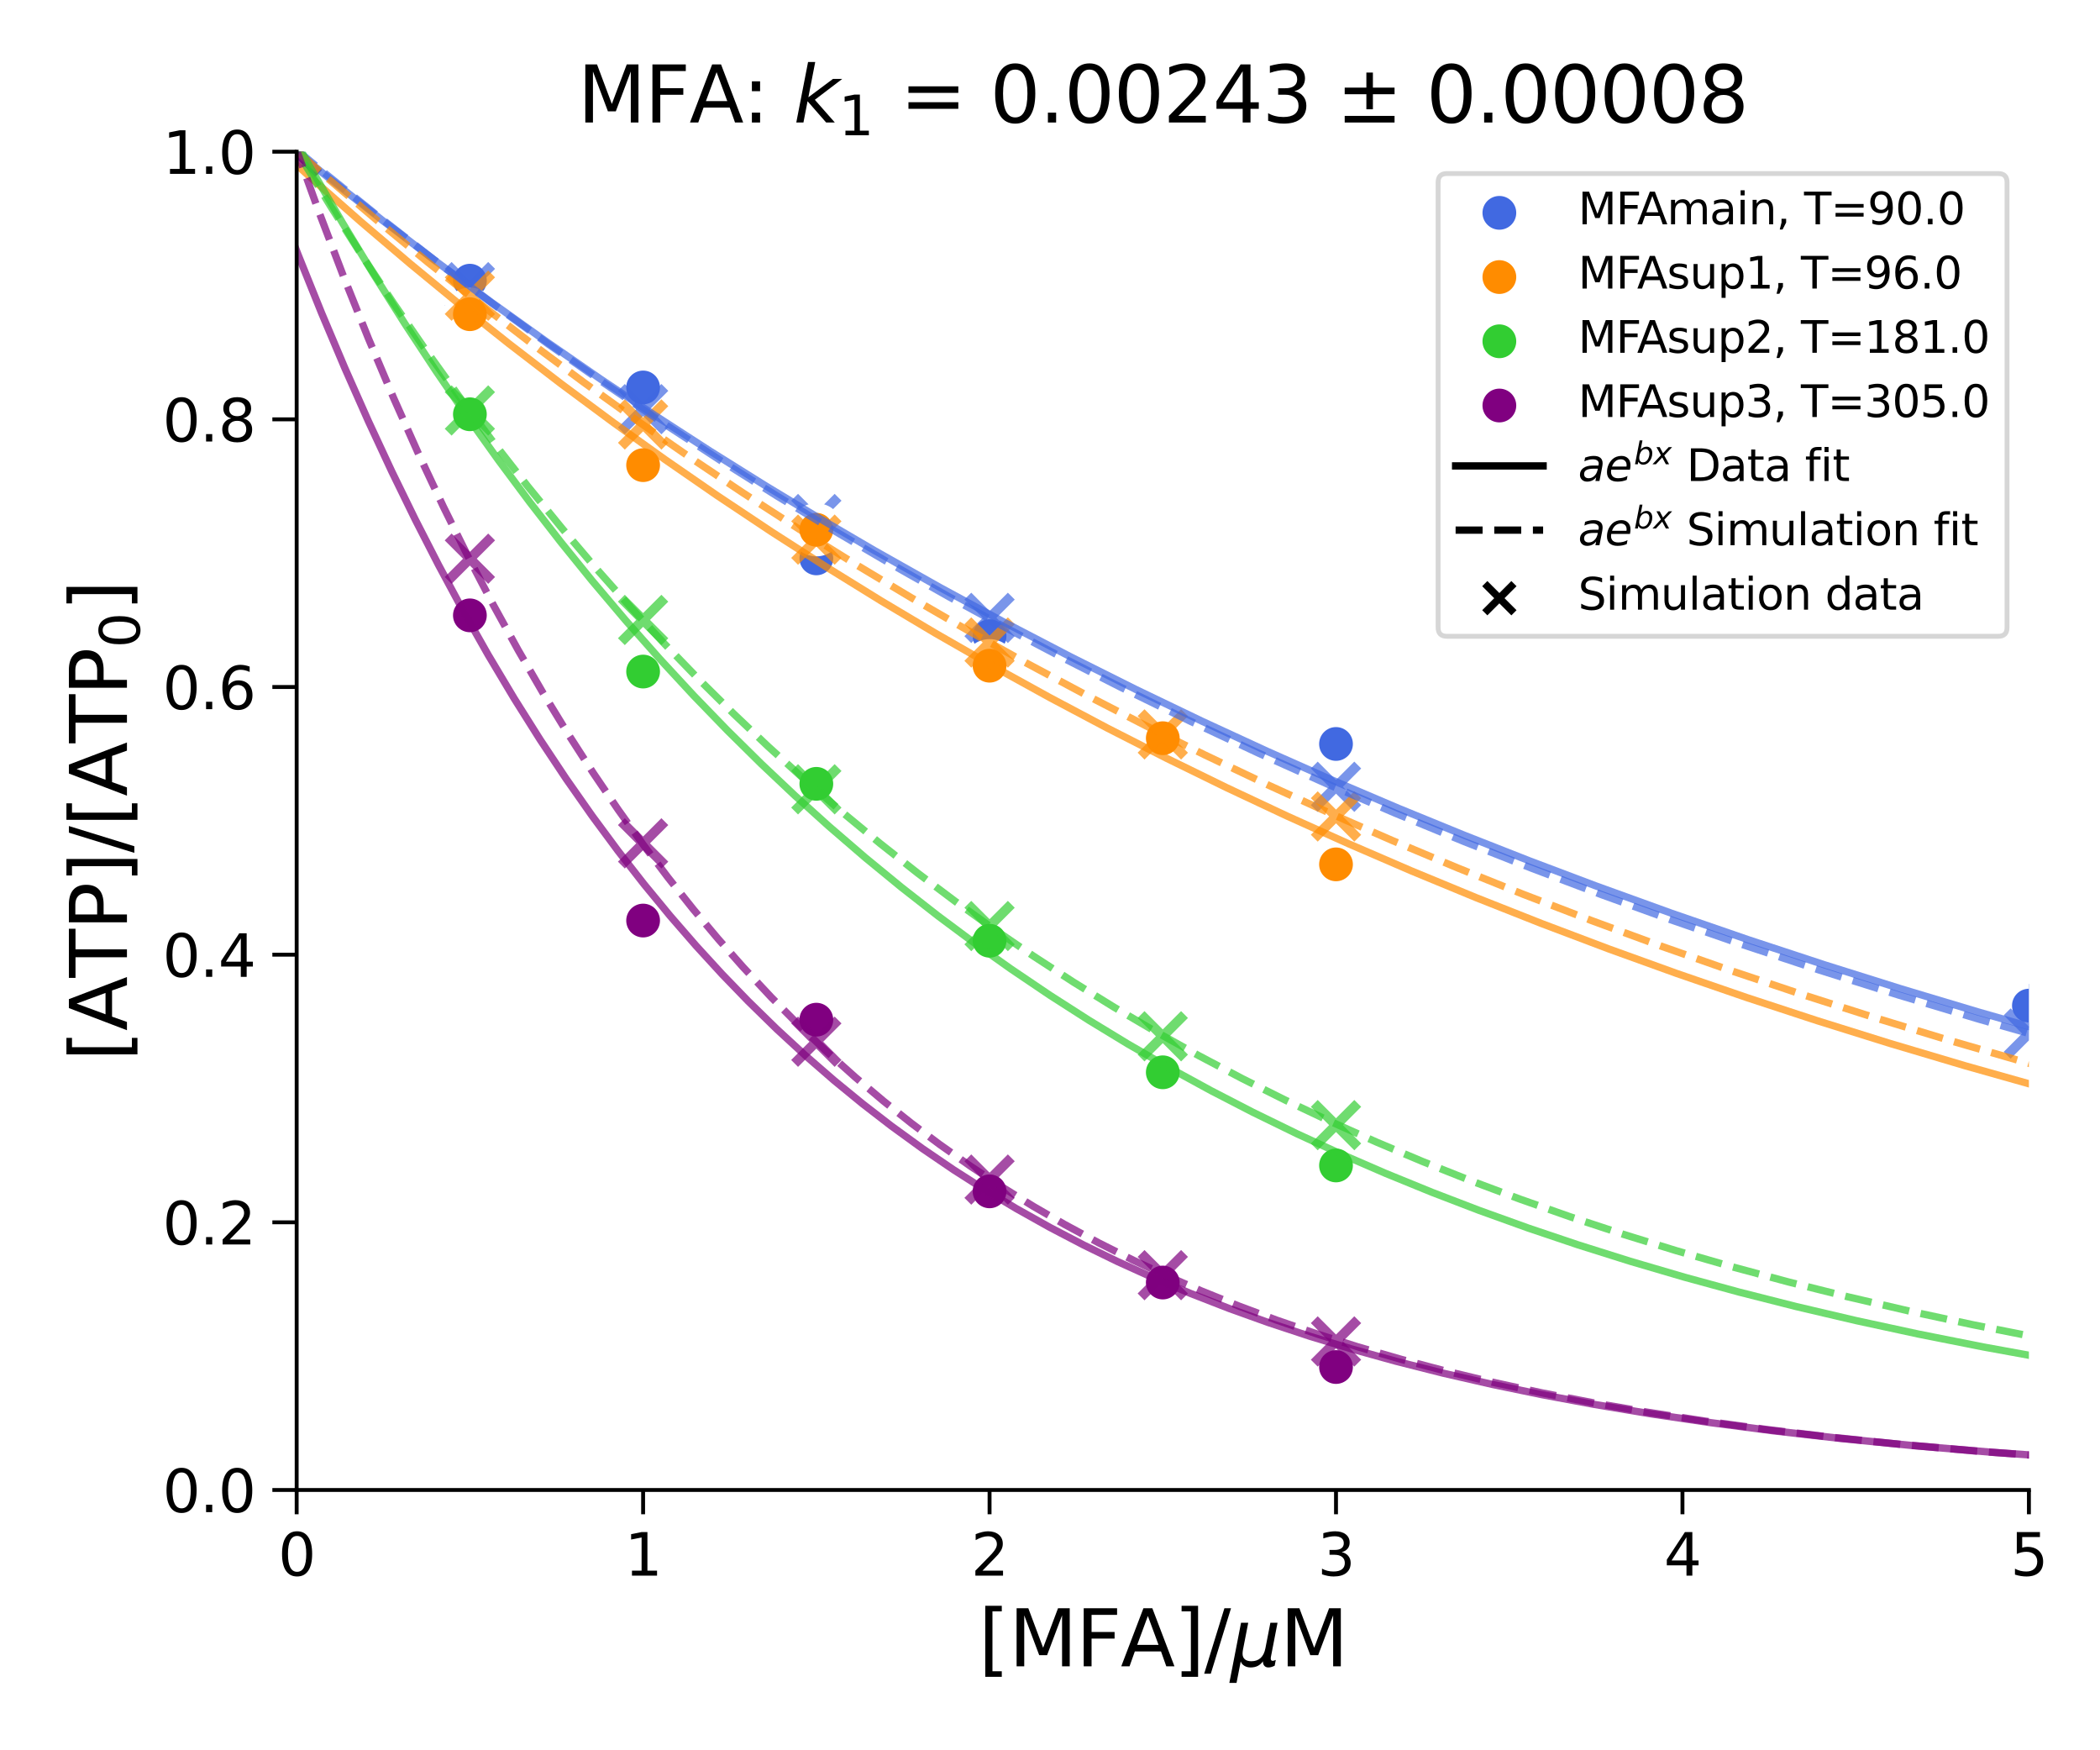 <?xml version="1.0" encoding="utf-8" standalone="no"?>
<!DOCTYPE svg PUBLIC "-//W3C//DTD SVG 1.1//EN"
  "http://www.w3.org/Graphics/SVG/1.1/DTD/svg11.dtd">
<svg xmlns:xlink="http://www.w3.org/1999/xlink" width="432pt" height="360pt" viewBox="0 0 432 360" xmlns="http://www.w3.org/2000/svg" version="1.1">
 <defs>
  <style type="text/css">*{stroke-linejoin: round; stroke-linecap: butt}</style>
 </defs>
 <g id="figure_1">
  <g id="patch_1">
   <path d="M 0 360 
L 432 360 
L 432 0 
L 0 0 
z
" style="fill: #ffffff"/>
  </g>
  <g id="axes_1">
   <g id="patch_2">
    <path d="M 61.028 306.46 
L 417.375 306.46 
L 417.375 31.2 
L 61.028 31.2 
z
" style="fill: #ffffff"/>
   </g>
   <g id="PathCollection_1">
    <defs>
     <path id="m467dfac814" d="M 0 4.472 
C 1.186 4.472 2.324 4.001 3.162 3.162 
C 4.001 2.324 4.472 1.186 4.472 0 
C 4.472 -1.186 4.001 -2.324 3.162 -3.162 
C 2.324 -4.001 1.186 -4.472 0 -4.472 
C -1.186 -4.472 -2.324 -4.001 -3.162 -3.162 
C -4.001 -2.324 -4.472 -1.186 -4.472 0 
C -4.472 1.186 -4.001 2.324 -3.162 3.162 
C -2.324 4.001 -1.186 4.472 0 4.472 
z
" style="stroke: #ffffff; stroke-width: 2"/>
    </defs>
    <g clip-path="url(#p91136e6d3f)">
     <use xlink:href="#m467dfac814" x="844.991" y="284.132" style="fill: #4169e1; stroke: #ffffff; stroke-width: 2"/>
     <use xlink:href="#m467dfac814" x="702.453" y="267.973" style="fill: #4169e1; stroke: #ffffff; stroke-width: 2"/>
     <use xlink:href="#m467dfac814" x="559.914" y="244.534" style="fill: #4169e1; stroke: #ffffff; stroke-width: 2"/>
     <use xlink:href="#m467dfac814" x="417.375" y="206.838" style="fill: #4169e1; stroke: #ffffff; stroke-width: 2"/>
     <use xlink:href="#m467dfac814" x="274.836" y="153.019" style="fill: #4169e1; stroke: #ffffff; stroke-width: 2"/>
     <use xlink:href="#m467dfac814" x="203.567" y="130.839" style="fill: #4169e1; stroke: #ffffff; stroke-width: 2"/>
     <use xlink:href="#m467dfac814" x="167.932" y="114.849" style="fill: #4169e1; stroke: #ffffff; stroke-width: 2"/>
     <use xlink:href="#m467dfac814" x="132.297" y="79.694" style="fill: #4169e1; stroke: #ffffff; stroke-width: 2"/>
     <use xlink:href="#m467dfac814" x="96.663" y="57.732" style="fill: #4169e1; stroke: #ffffff; stroke-width: 2"/>
    </g>
   </g>
   <g id="PathCollection_2">
    <defs>
     <path id="md47ecabbc1" d="M -4.472 4.472 
L 4.472 -4.472 
M -4.472 -4.472 
L 4.472 4.472 
" style="stroke: #4169e1; stroke-opacity: 0.7; stroke-width: 2"/>
    </defs>
    <g clip-path="url(#p91136e6d3f)">
     <use xlink:href="#md47ecabbc1" x="844.991" y="280.977" style="fill: #4169e1; fill-opacity: 0.7; stroke: #4169e1; stroke-opacity: 0.7; stroke-width: 2"/>
     <use xlink:href="#md47ecabbc1" x="702.453" y="267.072" style="fill: #4169e1; fill-opacity: 0.7; stroke: #4169e1; stroke-opacity: 0.7; stroke-width: 2"/>
     <use xlink:href="#md47ecabbc1" x="559.914" y="245.62" style="fill: #4169e1; fill-opacity: 0.7; stroke: #4169e1; stroke-opacity: 0.7; stroke-width: 2"/>
     <use xlink:href="#md47ecabbc1" x="417.375" y="212.581" style="fill: #4169e1; fill-opacity: 0.7; stroke: #4169e1; stroke-opacity: 0.7; stroke-width: 2"/>
     <use xlink:href="#md47ecabbc1" x="274.836" y="161.826" style="fill: #4169e1; fill-opacity: 0.7; stroke: #4169e1; stroke-opacity: 0.7; stroke-width: 2"/>
     <use xlink:href="#md47ecabbc1" x="203.567" y="127.084" style="fill: #4169e1; fill-opacity: 0.7; stroke: #4169e1; stroke-opacity: 0.7; stroke-width: 2"/>
     <use xlink:href="#md47ecabbc1" x="167.932" y="106.75" style="fill: #4169e1; fill-opacity: 0.7; stroke: #4169e1; stroke-opacity: 0.7; stroke-width: 2"/>
     <use xlink:href="#md47ecabbc1" x="132.297" y="84.157" style="fill: #4169e1; fill-opacity: 0.7; stroke: #4169e1; stroke-opacity: 0.7; stroke-width: 2"/>
     <use xlink:href="#md47ecabbc1" x="96.663" y="59.061" style="fill: #4169e1; fill-opacity: 0.7; stroke: #4169e1; stroke-opacity: 0.7; stroke-width: 2"/>
     <use xlink:href="#md47ecabbc1" x="61.028" y="31.2" style="fill: #4169e1; fill-opacity: 0.7; stroke: #4169e1; stroke-opacity: 0.7; stroke-width: 2"/>
    </g>
   </g>
   <g id="PolyCollection_1"/>
   <g id="PolyCollection_2"/>
   <g id="PathCollection_3">
    <defs>
     <path id="mf7427951fb" d="M 0 4.472 
C 1.186 4.472 2.324 4.001 3.162 3.162 
C 4.001 2.324 4.472 1.186 4.472 0 
C 4.472 -1.186 4.001 -2.324 3.162 -3.162 
C 2.324 -4.001 1.186 -4.472 0 -4.472 
C -1.186 -4.472 -2.324 -4.001 -3.162 -3.162 
C -4.001 -2.324 -4.472 -1.186 -4.472 0 
C -4.472 1.186 -4.001 2.324 -3.162 3.162 
C -2.324 4.001 -1.186 4.472 0 4.472 
z
" style="stroke: #ffffff; stroke-width: 2"/>
    </defs>
    <g clip-path="url(#p91136e6d3f)">
     <use xlink:href="#mf7427951fb" x="274.836" y="177.783" style="fill: #ff8c00; stroke: #ffffff; stroke-width: 2"/>
     <use xlink:href="#mf7427951fb" x="239.202" y="151.835" style="fill: #ff8c00; stroke: #ffffff; stroke-width: 2"/>
     <use xlink:href="#mf7427951fb" x="203.567" y="136.922" style="fill: #ff8c00; stroke: #ffffff; stroke-width: 2"/>
     <use xlink:href="#mf7427951fb" x="167.932" y="108.963" style="fill: #ff8c00; stroke: #ffffff; stroke-width: 2"/>
     <use xlink:href="#mf7427951fb" x="132.297" y="95.67" style="fill: #ff8c00; stroke: #ffffff; stroke-width: 2"/>
     <use xlink:href="#mf7427951fb" x="96.663" y="64.628" style="fill: #ff8c00; stroke: #ffffff; stroke-width: 2"/>
    </g>
   </g>
   <g id="PathCollection_4">
    <defs>
     <path id="m8d4f1ab010" d="M -4.472 4.472 
L 4.472 -4.472 
M -4.472 -4.472 
L 4.472 4.472 
" style="stroke: #ff8c00; stroke-opacity: 0.7; stroke-width: 2"/>
    </defs>
    <g clip-path="url(#p91136e6d3f)">
     <use xlink:href="#m8d4f1ab010" x="274.836" y="167.931" style="fill: #ff8c00; fill-opacity: 0.7; stroke: #ff8c00; stroke-opacity: 0.7; stroke-width: 2"/>
     <use xlink:href="#m8d4f1ab010" x="239.202" y="151.054" style="fill: #ff8c00; fill-opacity: 0.7; stroke: #ff8c00; stroke-opacity: 0.7; stroke-width: 2"/>
     <use xlink:href="#m8d4f1ab010" x="203.567" y="132.152" style="fill: #ff8c00; fill-opacity: 0.7; stroke: #ff8c00; stroke-opacity: 0.7; stroke-width: 2"/>
     <use xlink:href="#m8d4f1ab010" x="167.932" y="110.99" style="fill: #ff8c00; fill-opacity: 0.7; stroke: #ff8c00; stroke-opacity: 0.7; stroke-width: 2"/>
     <use xlink:href="#m8d4f1ab010" x="132.297" y="87.308" style="fill: #ff8c00; fill-opacity: 0.7; stroke: #ff8c00; stroke-opacity: 0.7; stroke-width: 2"/>
     <use xlink:href="#m8d4f1ab010" x="96.663" y="60.817" style="fill: #ff8c00; fill-opacity: 0.7; stroke: #ff8c00; stroke-opacity: 0.7; stroke-width: 2"/>
     <use xlink:href="#m8d4f1ab010" x="61.028" y="31.2" style="fill: #ff8c00; fill-opacity: 0.7; stroke: #ff8c00; stroke-opacity: 0.7; stroke-width: 2"/>
    </g>
   </g>
   <g id="PolyCollection_3"/>
   <g id="PolyCollection_4"/>
   <g id="PathCollection_5">
    <defs>
     <path id="mb9938d7fe3" d="M 0 4.472 
C 1.186 4.472 2.324 4.001 3.162 3.162 
C 4.001 2.324 4.472 1.186 4.472 0 
C 4.472 -1.186 4.001 -2.324 3.162 -3.162 
C 2.324 -4.001 1.186 -4.472 0 -4.472 
C -1.186 -4.472 -2.324 -4.001 -3.162 -3.162 
C -4.001 -2.324 -4.472 -1.186 -4.472 0 
C -4.472 1.186 -4.001 2.324 -3.162 3.162 
C -2.324 4.001 -1.186 4.472 0 4.472 
z
" style="stroke: #ffffff; stroke-width: 2"/>
    </defs>
    <g clip-path="url(#p91136e6d3f)">
     <use xlink:href="#mb9938d7fe3" x="274.836" y="239.712" style="fill: #32cd32; stroke: #ffffff; stroke-width: 2"/>
     <use xlink:href="#mb9938d7fe3" x="239.202" y="220.552" style="fill: #32cd32; stroke: #ffffff; stroke-width: 2"/>
     <use xlink:href="#mb9938d7fe3" x="203.567" y="193.494" style="fill: #32cd32; stroke: #ffffff; stroke-width: 2"/>
     <use xlink:href="#mb9938d7fe3" x="167.932" y="161.221" style="fill: #32cd32; stroke: #ffffff; stroke-width: 2"/>
     <use xlink:href="#mb9938d7fe3" x="132.297" y="138.127" style="fill: #32cd32; stroke: #ffffff; stroke-width: 2"/>
     <use xlink:href="#mb9938d7fe3" x="96.663" y="85.209" style="fill: #32cd32; stroke: #ffffff; stroke-width: 2"/>
    </g>
   </g>
   <g id="PathCollection_6">
    <defs>
     <path id="m5db4be6c26" d="M -4.472 4.472 
L 4.472 -4.472 
M -4.472 -4.472 
L 4.472 4.472 
" style="stroke: #32cd32; stroke-opacity: 0.7; stroke-width: 2"/>
    </defs>
    <g clip-path="url(#p91136e6d3f)">
     <use xlink:href="#m5db4be6c26" x="274.836" y="231.418" style="fill: #32cd32; fill-opacity: 0.7; stroke: #32cd32; stroke-opacity: 0.7; stroke-width: 2"/>
     <use xlink:href="#m5db4be6c26" x="239.202" y="213.144" style="fill: #32cd32; fill-opacity: 0.7; stroke: #32cd32; stroke-opacity: 0.7; stroke-width: 2"/>
     <use xlink:href="#m5db4be6c26" x="203.567" y="190.466" style="fill: #32cd32; fill-opacity: 0.7; stroke: #32cd32; stroke-opacity: 0.7; stroke-width: 2"/>
     <use xlink:href="#m5db4be6c26" x="167.932" y="162.344" style="fill: #32cd32; fill-opacity: 0.7; stroke: #32cd32; stroke-opacity: 0.7; stroke-width: 2"/>
     <use xlink:href="#m5db4be6c26" x="132.297" y="127.511" style="fill: #32cd32; fill-opacity: 0.7; stroke: #32cd32; stroke-opacity: 0.7; stroke-width: 2"/>
     <use xlink:href="#m5db4be6c26" x="96.663" y="84.421" style="fill: #32cd32; fill-opacity: 0.7; stroke: #32cd32; stroke-opacity: 0.7; stroke-width: 2"/>
     <use xlink:href="#m5db4be6c26" x="61.028" y="31.2" style="fill: #32cd32; fill-opacity: 0.7; stroke: #32cd32; stroke-opacity: 0.7; stroke-width: 2"/>
    </g>
   </g>
   <g id="PolyCollection_5"/>
   <g id="PolyCollection_6"/>
   <g id="PathCollection_7">
    <defs>
     <path id="mf51721c935" d="M 0 4.472 
C 1.186 4.472 2.324 4.001 3.162 3.162 
C 4.001 2.324 4.472 1.186 4.472 0 
C 4.472 -1.186 4.001 -2.324 3.162 -3.162 
C 2.324 -4.001 1.186 -4.472 0 -4.472 
C -1.186 -4.472 -2.324 -4.001 -3.162 -3.162 
C -4.001 -2.324 -4.472 -1.186 -4.472 0 
C -4.472 1.186 -4.001 2.324 -3.162 3.162 
C -2.324 4.001 -1.186 4.472 0 4.472 
z
" style="stroke: #ffffff; stroke-width: 2"/>
    </defs>
    <g clip-path="url(#p91136e6d3f)">
     <use xlink:href="#mf51721c935" x="274.836" y="281.172" style="fill: #800080; stroke: #ffffff; stroke-width: 2"/>
     <use xlink:href="#mf51721c935" x="239.202" y="263.793" style="fill: #800080; stroke: #ffffff; stroke-width: 2"/>
     <use xlink:href="#mf51721c935" x="203.567" y="245.038" style="fill: #800080; stroke: #ffffff; stroke-width: 2"/>
     <use xlink:href="#mf51721c935" x="167.932" y="209.728" style="fill: #800080; stroke: #ffffff; stroke-width: 2"/>
     <use xlink:href="#mf51721c935" x="132.297" y="189.34" style="fill: #800080; stroke: #ffffff; stroke-width: 2"/>
     <use xlink:href="#mf51721c935" x="96.663" y="126.568" style="fill: #800080; stroke: #ffffff; stroke-width: 2"/>
    </g>
   </g>
   <g id="PathCollection_8">
    <defs>
     <path id="m5e1522f4c3" d="M -4.472 4.472 
L 4.472 -4.472 
M -4.472 -4.472 
L 4.472 4.472 
" style="stroke: #800080; stroke-opacity: 0.7; stroke-width: 2"/>
    </defs>
    <g clip-path="url(#p91136e6d3f)">
     <use xlink:href="#m5e1522f4c3" x="274.836" y="275.906" style="fill: #800080; fill-opacity: 0.7; stroke: #800080; stroke-opacity: 0.7; stroke-width: 2"/>
     <use xlink:href="#m5e1522f4c3" x="239.202" y="262.28" style="fill: #800080; fill-opacity: 0.7; stroke: #800080; stroke-opacity: 0.7; stroke-width: 2"/>
     <use xlink:href="#m5e1522f4c3" x="203.567" y="242.613" style="fill: #800080; fill-opacity: 0.7; stroke: #800080; stroke-opacity: 0.7; stroke-width: 2"/>
     <use xlink:href="#m5e1522f4c3" x="167.932" y="214.26" style="fill: #800080; fill-opacity: 0.7; stroke: #800080; stroke-opacity: 0.7; stroke-width: 2"/>
     <use xlink:href="#m5e1522f4c3" x="132.297" y="173.463" style="fill: #800080; fill-opacity: 0.7; stroke: #800080; stroke-opacity: 0.7; stroke-width: 2"/>
     <use xlink:href="#m5e1522f4c3" x="96.663" y="114.914" style="fill: #800080; fill-opacity: 0.7; stroke: #800080; stroke-opacity: 0.7; stroke-width: 2"/>
     <use xlink:href="#m5e1522f4c3" x="61.028" y="31.2" style="fill: #800080; fill-opacity: 0.7; stroke: #800080; stroke-opacity: 0.7; stroke-width: 2"/>
    </g>
   </g>
   <g id="PolyCollection_7"/>
   <g id="PolyCollection_8"/>
   <g id="PathCollection_9"/>
   <g id="matplotlib.axis_1">
    <g id="xtick_1">
     <g id="line2d_1">
      <defs>
       <path id="m8089cca4e9" d="M 0 0 
L 0 5 
" style="stroke: #000000; stroke-width: 0.8"/>
      </defs>
      <g>
       <use xlink:href="#m8089cca4e9" x="61.028" y="306.46" style="stroke: #000000; stroke-width: 0.8"/>
      </g>
     </g>
     <g id="text_1">
      <!-- 0 -->
      <g transform="translate(57.211 324.078) scale(0.12 -0.12)">
       <defs>
        <path id="DejaVuSans-30" d="M 2034 4250 
Q 1547 4250 1301 3770 
Q 1056 3291 1056 2328 
Q 1056 1369 1301 889 
Q 1547 409 2034 409 
Q 2525 409 2770 889 
Q 3016 1369 3016 2328 
Q 3016 3291 2770 3770 
Q 2525 4250 2034 4250 
z
M 2034 4750 
Q 2819 4750 3233 4129 
Q 3647 3509 3647 2328 
Q 3647 1150 3233 529 
Q 2819 -91 2034 -91 
Q 1250 -91 836 529 
Q 422 1150 422 2328 
Q 422 3509 836 4129 
Q 1250 4750 2034 4750 
z
" transform="scale(0.016)"/>
       </defs>
       <use xlink:href="#DejaVuSans-30"/>
      </g>
     </g>
    </g>
    <g id="xtick_2">
     <g id="line2d_2">
      <g>
       <use xlink:href="#m8089cca4e9" x="132.297" y="306.46" style="stroke: #000000; stroke-width: 0.8"/>
      </g>
     </g>
     <g id="text_2">
      <!-- 1 -->
      <g transform="translate(128.48 324.078) scale(0.12 -0.12)">
       <defs>
        <path id="DejaVuSans-31" d="M 794 531 
L 1825 531 
L 1825 4091 
L 703 3866 
L 703 4441 
L 1819 4666 
L 2450 4666 
L 2450 531 
L 3481 531 
L 3481 0 
L 794 0 
L 794 531 
z
" transform="scale(0.016)"/>
       </defs>
       <use xlink:href="#DejaVuSans-31"/>
      </g>
     </g>
    </g>
    <g id="xtick_3">
     <g id="line2d_3">
      <g>
       <use xlink:href="#m8089cca4e9" x="203.567" y="306.46" style="stroke: #000000; stroke-width: 0.8"/>
      </g>
     </g>
     <g id="text_3">
      <!-- 2 -->
      <g transform="translate(199.749 324.078) scale(0.12 -0.12)">
       <defs>
        <path id="DejaVuSans-32" d="M 1228 531 
L 3431 531 
L 3431 0 
L 469 0 
L 469 531 
Q 828 903 1448 1529 
Q 2069 2156 2228 2338 
Q 2531 2678 2651 2914 
Q 2772 3150 2772 3378 
Q 2772 3750 2511 3984 
Q 2250 4219 1831 4219 
Q 1534 4219 1204 4116 
Q 875 4013 500 3803 
L 500 4441 
Q 881 4594 1212 4672 
Q 1544 4750 1819 4750 
Q 2544 4750 2975 4387 
Q 3406 4025 3406 3419 
Q 3406 3131 3298 2873 
Q 3191 2616 2906 2266 
Q 2828 2175 2409 1742 
Q 1991 1309 1228 531 
z
" transform="scale(0.016)"/>
       </defs>
       <use xlink:href="#DejaVuSans-32"/>
      </g>
     </g>
    </g>
    <g id="xtick_4">
     <g id="line2d_4">
      <g>
       <use xlink:href="#m8089cca4e9" x="274.836" y="306.46" style="stroke: #000000; stroke-width: 0.8"/>
      </g>
     </g>
     <g id="text_4">
      <!-- 3 -->
      <g transform="translate(271.019 324.078) scale(0.12 -0.12)">
       <defs>
        <path id="DejaVuSans-33" d="M 2597 2516 
Q 3050 2419 3304 2112 
Q 3559 1806 3559 1356 
Q 3559 666 3084 287 
Q 2609 -91 1734 -91 
Q 1441 -91 1130 -33 
Q 819 25 488 141 
L 488 750 
Q 750 597 1062 519 
Q 1375 441 1716 441 
Q 2309 441 2620 675 
Q 2931 909 2931 1356 
Q 2931 1769 2642 2001 
Q 2353 2234 1838 2234 
L 1294 2234 
L 1294 2753 
L 1863 2753 
Q 2328 2753 2575 2939 
Q 2822 3125 2822 3475 
Q 2822 3834 2567 4026 
Q 2313 4219 1838 4219 
Q 1578 4219 1281 4162 
Q 984 4106 628 3988 
L 628 4550 
Q 988 4650 1302 4700 
Q 1616 4750 1894 4750 
Q 2613 4750 3031 4423 
Q 3450 4097 3450 3541 
Q 3450 3153 3228 2886 
Q 3006 2619 2597 2516 
z
" transform="scale(0.016)"/>
       </defs>
       <use xlink:href="#DejaVuSans-33"/>
      </g>
     </g>
    </g>
    <g id="xtick_5">
     <g id="line2d_5">
      <g>
       <use xlink:href="#m8089cca4e9" x="346.106" y="306.46" style="stroke: #000000; stroke-width: 0.8"/>
      </g>
     </g>
     <g id="text_5">
      <!-- 4 -->
      <g transform="translate(342.288 324.078) scale(0.12 -0.12)">
       <defs>
        <path id="DejaVuSans-34" d="M 2419 4116 
L 825 1625 
L 2419 1625 
L 2419 4116 
z
M 2253 4666 
L 3047 4666 
L 3047 1625 
L 3713 1625 
L 3713 1100 
L 3047 1100 
L 3047 0 
L 2419 0 
L 2419 1100 
L 313 1100 
L 313 1709 
L 2253 4666 
z
" transform="scale(0.016)"/>
       </defs>
       <use xlink:href="#DejaVuSans-34"/>
      </g>
     </g>
    </g>
    <g id="xtick_6">
     <g id="line2d_6">
      <g>
       <use xlink:href="#m8089cca4e9" x="417.375" y="306.46" style="stroke: #000000; stroke-width: 0.8"/>
      </g>
     </g>
     <g id="text_6">
      <!-- 5 -->
      <g transform="translate(413.558 324.078) scale(0.12 -0.12)">
       <defs>
        <path id="DejaVuSans-35" d="M 691 4666 
L 3169 4666 
L 3169 4134 
L 1269 4134 
L 1269 2991 
Q 1406 3038 1543 3061 
Q 1681 3084 1819 3084 
Q 2600 3084 3056 2656 
Q 3513 2228 3513 1497 
Q 3513 744 3044 326 
Q 2575 -91 1722 -91 
Q 1428 -91 1123 -41 
Q 819 9 494 109 
L 494 744 
Q 775 591 1075 516 
Q 1375 441 1709 441 
Q 2250 441 2565 725 
Q 2881 1009 2881 1497 
Q 2881 1984 2565 2268 
Q 2250 2553 1709 2553 
Q 1456 2553 1204 2497 
Q 953 2441 691 2322 
L 691 4666 
z
" transform="scale(0.016)"/>
       </defs>
       <use xlink:href="#DejaVuSans-35"/>
      </g>
     </g>
    </g>
    <g id="text_7">
     <!-- [MFA]$/\mu$M -->
     <g transform="translate(201.281 342.734) scale(0.16 -0.16)">
      <defs>
       <path id="DejaVuSans-5b" d="M 550 4863 
L 1875 4863 
L 1875 4416 
L 1125 4416 
L 1125 -397 
L 1875 -397 
L 1875 -844 
L 550 -844 
L 550 4863 
z
" transform="scale(0.016)"/>
       <path id="DejaVuSans-4d" d="M 628 4666 
L 1569 4666 
L 2759 1491 
L 3956 4666 
L 4897 4666 
L 4897 0 
L 4281 0 
L 4281 4097 
L 3078 897 
L 2444 897 
L 1241 4097 
L 1241 0 
L 628 0 
L 628 4666 
z
" transform="scale(0.016)"/>
       <path id="DejaVuSans-46" d="M 628 4666 
L 3309 4666 
L 3309 4134 
L 1259 4134 
L 1259 2759 
L 3109 2759 
L 3109 2228 
L 1259 2228 
L 1259 0 
L 628 0 
L 628 4666 
z
" transform="scale(0.016)"/>
       <path id="DejaVuSans-41" d="M 2188 4044 
L 1331 1722 
L 3047 1722 
L 2188 4044 
z
M 1831 4666 
L 2547 4666 
L 4325 0 
L 3669 0 
L 3244 1197 
L 1141 1197 
L 716 0 
L 50 0 
L 1831 4666 
z
" transform="scale(0.016)"/>
       <path id="DejaVuSans-5d" d="M 1947 4863 
L 1947 -844 
L 622 -844 
L 622 -397 
L 1369 -397 
L 1369 4416 
L 622 4416 
L 622 4863 
L 1947 4863 
z
" transform="scale(0.016)"/>
       <path id="DejaVuSans-2f" d="M 1625 4666 
L 2156 4666 
L 531 -594 
L 0 -594 
L 1625 4666 
z
" transform="scale(0.016)"/>
       <path id="DejaVuSans-Oblique-3bc" d="M -84 -1331 
L 856 3500 
L 1434 3500 
L 1009 1322 
Q 997 1256 987 1175 
Q 978 1094 978 1013 
Q 978 722 1161 565 
Q 1344 409 1684 409 
Q 2147 409 2431 671 
Q 2716 934 2816 1459 
L 3213 3500 
L 3788 3500 
L 3266 809 
Q 3253 750 3248 706 
Q 3244 663 3244 628 
Q 3244 531 3283 486 
Q 3322 441 3406 441 
Q 3438 441 3492 456 
Q 3547 472 3647 513 
L 3559 50 
Q 3422 -19 3297 -55 
Q 3172 -91 3053 -91 
Q 2847 -91 2730 40 
Q 2613 172 2613 403 
Q 2438 153 2195 31 
Q 1953 -91 1625 -91 
Q 1334 -91 1117 43 
Q 900 178 831 397 
L 494 -1331 
L -84 -1331 
z
" transform="scale(0.016)"/>
      </defs>
      <use xlink:href="#DejaVuSans-5b" transform="translate(0 0.016)"/>
      <use xlink:href="#DejaVuSans-4d" transform="translate(39.014 0.016)"/>
      <use xlink:href="#DejaVuSans-46" transform="translate(125.293 0.016)"/>
      <use xlink:href="#DejaVuSans-41" transform="translate(182.812 0.016)"/>
      <use xlink:href="#DejaVuSans-5d" transform="translate(251.221 0.016)"/>
      <use xlink:href="#DejaVuSans-2f" transform="translate(290.234 0.016)"/>
      <use xlink:href="#DejaVuSans-Oblique-3bc" transform="translate(323.926 0.016)"/>
      <use xlink:href="#DejaVuSans-4d" transform="translate(387.549 0.016)"/>
     </g>
    </g>
   </g>
   <g id="matplotlib.axis_2">
    <g id="ytick_1">
     <g id="line2d_7">
      <defs>
       <path id="m82e3aa78e0" d="M 0 0 
L -5 0 
" style="stroke: #000000; stroke-width: 0.8"/>
      </defs>
      <g>
       <use xlink:href="#m82e3aa78e0" x="61.028" y="306.46" style="stroke: #000000; stroke-width: 0.8"/>
      </g>
     </g>
     <g id="text_8">
      <!-- 0.0 -->
      <g transform="translate(33.444 311.019) scale(0.12 -0.12)">
       <defs>
        <path id="DejaVuSans-2e" d="M 684 794 
L 1344 794 
L 1344 0 
L 684 0 
L 684 794 
z
" transform="scale(0.016)"/>
       </defs>
       <use xlink:href="#DejaVuSans-30"/>
       <use xlink:href="#DejaVuSans-2e" x="63.623"/>
       <use xlink:href="#DejaVuSans-30" x="95.41"/>
      </g>
     </g>
    </g>
    <g id="ytick_2">
     <g id="line2d_8">
      <g>
       <use xlink:href="#m82e3aa78e0" x="61.028" y="251.408" style="stroke: #000000; stroke-width: 0.8"/>
      </g>
     </g>
     <g id="text_9">
      <!-- 0.2 -->
      <g transform="translate(33.444 255.967) scale(0.12 -0.12)">
       <use xlink:href="#DejaVuSans-30"/>
       <use xlink:href="#DejaVuSans-2e" x="63.623"/>
       <use xlink:href="#DejaVuSans-32" x="95.41"/>
      </g>
     </g>
    </g>
    <g id="ytick_3">
     <g id="line2d_9">
      <g>
       <use xlink:href="#m82e3aa78e0" x="61.028" y="196.356" style="stroke: #000000; stroke-width: 0.8"/>
      </g>
     </g>
     <g id="text_10">
      <!-- 0.4 -->
      <g transform="translate(33.444 200.915) scale(0.12 -0.12)">
       <use xlink:href="#DejaVuSans-30"/>
       <use xlink:href="#DejaVuSans-2e" x="63.623"/>
       <use xlink:href="#DejaVuSans-34" x="95.41"/>
      </g>
     </g>
    </g>
    <g id="ytick_4">
     <g id="line2d_10">
      <g>
       <use xlink:href="#m82e3aa78e0" x="61.028" y="141.304" style="stroke: #000000; stroke-width: 0.8"/>
      </g>
     </g>
     <g id="text_11">
      <!-- 0.6 -->
      <g transform="translate(33.444 145.863) scale(0.12 -0.12)">
       <defs>
        <path id="DejaVuSans-36" d="M 2113 2584 
Q 1688 2584 1439 2293 
Q 1191 2003 1191 1497 
Q 1191 994 1439 701 
Q 1688 409 2113 409 
Q 2538 409 2786 701 
Q 3034 994 3034 1497 
Q 3034 2003 2786 2293 
Q 2538 2584 2113 2584 
z
M 3366 4563 
L 3366 3988 
Q 3128 4100 2886 4159 
Q 2644 4219 2406 4219 
Q 1781 4219 1451 3797 
Q 1122 3375 1075 2522 
Q 1259 2794 1537 2939 
Q 1816 3084 2150 3084 
Q 2853 3084 3261 2657 
Q 3669 2231 3669 1497 
Q 3669 778 3244 343 
Q 2819 -91 2113 -91 
Q 1303 -91 875 529 
Q 447 1150 447 2328 
Q 447 3434 972 4092 
Q 1497 4750 2381 4750 
Q 2619 4750 2861 4703 
Q 3103 4656 3366 4563 
z
" transform="scale(0.016)"/>
       </defs>
       <use xlink:href="#DejaVuSans-30"/>
       <use xlink:href="#DejaVuSans-2e" x="63.623"/>
       <use xlink:href="#DejaVuSans-36" x="95.41"/>
      </g>
     </g>
    </g>
    <g id="ytick_5">
     <g id="line2d_11">
      <g>
       <use xlink:href="#m82e3aa78e0" x="61.028" y="86.252" style="stroke: #000000; stroke-width: 0.8"/>
      </g>
     </g>
     <g id="text_12">
      <!-- 0.8 -->
      <g transform="translate(33.444 90.811) scale(0.12 -0.12)">
       <defs>
        <path id="DejaVuSans-38" d="M 2034 2216 
Q 1584 2216 1326 1975 
Q 1069 1734 1069 1313 
Q 1069 891 1326 650 
Q 1584 409 2034 409 
Q 2484 409 2743 651 
Q 3003 894 3003 1313 
Q 3003 1734 2745 1975 
Q 2488 2216 2034 2216 
z
M 1403 2484 
Q 997 2584 770 2862 
Q 544 3141 544 3541 
Q 544 4100 942 4425 
Q 1341 4750 2034 4750 
Q 2731 4750 3128 4425 
Q 3525 4100 3525 3541 
Q 3525 3141 3298 2862 
Q 3072 2584 2669 2484 
Q 3125 2378 3379 2068 
Q 3634 1759 3634 1313 
Q 3634 634 3220 271 
Q 2806 -91 2034 -91 
Q 1263 -91 848 271 
Q 434 634 434 1313 
Q 434 1759 690 2068 
Q 947 2378 1403 2484 
z
M 1172 3481 
Q 1172 3119 1398 2916 
Q 1625 2713 2034 2713 
Q 2441 2713 2670 2916 
Q 2900 3119 2900 3481 
Q 2900 3844 2670 4047 
Q 2441 4250 2034 4250 
Q 1625 4250 1398 4047 
Q 1172 3844 1172 3481 
z
" transform="scale(0.016)"/>
       </defs>
       <use xlink:href="#DejaVuSans-30"/>
       <use xlink:href="#DejaVuSans-2e" x="63.623"/>
       <use xlink:href="#DejaVuSans-38" x="95.41"/>
      </g>
     </g>
    </g>
    <g id="ytick_6">
     <g id="line2d_12">
      <g>
       <use xlink:href="#m82e3aa78e0" x="61.028" y="31.2" style="stroke: #000000; stroke-width: 0.8"/>
      </g>
     </g>
     <g id="text_13">
      <!-- 1.0 -->
      <g transform="translate(33.444 35.759) scale(0.12 -0.12)">
       <use xlink:href="#DejaVuSans-31"/>
       <use xlink:href="#DejaVuSans-2e" x="63.623"/>
       <use xlink:href="#DejaVuSans-30" x="95.41"/>
      </g>
     </g>
    </g>
    <g id="text_14">
     <!-- [ATP]/[ATP$_0$] -->
     <g transform="translate(26.117 218.27) rotate(-90) scale(0.16 -0.16)">
      <defs>
       <path id="DejaVuSans-54" d="M -19 4666 
L 3928 4666 
L 3928 4134 
L 2272 4134 
L 2272 0 
L 1638 0 
L 1638 4134 
L -19 4134 
L -19 4666 
z
" transform="scale(0.016)"/>
       <path id="DejaVuSans-50" d="M 1259 4147 
L 1259 2394 
L 2053 2394 
Q 2494 2394 2734 2622 
Q 2975 2850 2975 3272 
Q 2975 3691 2734 3919 
Q 2494 4147 2053 4147 
L 1259 4147 
z
M 628 4666 
L 2053 4666 
Q 2838 4666 3239 4311 
Q 3641 3956 3641 3272 
Q 3641 2581 3239 2228 
Q 2838 1875 2053 1875 
L 1259 1875 
L 1259 0 
L 628 0 
L 628 4666 
z
" transform="scale(0.016)"/>
      </defs>
      <use xlink:href="#DejaVuSans-5b" transform="translate(0 0.016)"/>
      <use xlink:href="#DejaVuSans-41" transform="translate(39.014 0.016)"/>
      <use xlink:href="#DejaVuSans-54" transform="translate(107.422 0.016)"/>
      <use xlink:href="#DejaVuSans-50" transform="translate(168.506 0.016)"/>
      <use xlink:href="#DejaVuSans-5d" transform="translate(228.809 0.016)"/>
      <use xlink:href="#DejaVuSans-2f" transform="translate(267.822 0.016)"/>
      <use xlink:href="#DejaVuSans-5b" transform="translate(301.514 0.016)"/>
      <use xlink:href="#DejaVuSans-41" transform="translate(340.527 0.016)"/>
      <use xlink:href="#DejaVuSans-54" transform="translate(408.936 0.016)"/>
      <use xlink:href="#DejaVuSans-50" transform="translate(470.02 0.016)"/>
      <use xlink:href="#DejaVuSans-30" transform="translate(531.279 -16.391) scale(0.7)"/>
      <use xlink:href="#DejaVuSans-5d" transform="translate(578.55 0.016)"/>
     </g>
    </g>
   </g>
   <g id="line2d_13">
    <path d="M 23.785 -1 
L 33.74 7.976 
L 44.976 17.79 
L 56.212 27.282 
L 67.449 36.462 
L 78.685 45.339 
L 89.921 53.925 
L 101.157 62.229 
L 112.393 70.26 
L 123.629 78.026 
L 134.866 85.537 
L 146.102 92.801 
L 157.338 99.827 
L 168.574 106.621 
L 179.81 113.192 
L 193.294 120.793 
L 206.777 128.094 
L 220.261 135.109 
L 233.744 141.847 
L 247.227 148.321 
L 260.711 154.54 
L 274.194 160.515 
L 287.678 166.254 
L 301.161 171.768 
L 314.644 177.065 
L 328.128 182.153 
L 343.858 187.838 
L 359.589 193.262 
L 375.32 198.439 
L 391.05 203.378 
L 406.781 208.092 
L 422.512 212.59 
L 433 215.474 
L 433 215.474 
" clip-path="url(#p91136e6d3f)" style="fill: none; stroke: #4169e1; stroke-opacity: 0.7; stroke-width: 1.5; stroke-linecap: square"/>
   </g>
   <g id="line2d_14">
    <path d="M 24.835 -1 
L 32.777 6.294 
L 42.194 14.716 
L 53.965 24.913 
L 65.736 34.754 
L 77.508 44.25 
L 89.279 53.415 
L 101.05 62.259 
L 112.821 70.794 
L 124.593 79.031 
L 136.364 86.98 
L 148.135 94.651 
L 159.906 102.054 
L 171.677 109.198 
L 183.449 116.093 
L 195.22 122.746 
L 206.991 129.167 
L 218.762 135.364 
L 230.534 141.344 
L 244.659 148.245 
L 258.785 154.857 
L 272.91 161.193 
L 287.035 167.264 
L 301.161 173.082 
L 315.286 178.656 
L 329.412 183.998 
L 343.537 189.116 
L 357.663 194.02 
L 374.143 199.483 
L 390.622 204.681 
L 407.102 209.626 
L 423.582 214.331 
L 433 216.916 
L 433 216.916 
" clip-path="url(#p91136e6d3f)" style="fill: none; stroke-dasharray: 5.55,2.4; stroke-dashoffset: 0; stroke: #4169e1; stroke-opacity: 0.7; stroke-width: 1.5"/>
   </g>
   <g id="line2d_15">
    <path d="M 24.691 -1 
L 34.061 8.413 
L 43.692 17.788 
L 53.858 27.364 
L 64.024 36.622 
L 74.19 45.573 
L 84.356 54.228 
L 94.522 62.595 
L 104.689 70.684 
L 115.39 78.91 
L 126.091 86.848 
L 136.792 94.51 
L 147.493 101.904 
L 158.729 109.391 
L 169.965 116.604 
L 181.201 123.552 
L 192.438 130.247 
L 204.209 136.997 
L 215.98 143.489 
L 227.751 149.732 
L 240.058 156.003 
L 252.364 162.024 
L 264.67 167.803 
L 277.511 173.588 
L 290.353 179.131 
L 303.729 184.659 
L 317.106 189.947 
L 331.017 195.204 
L 344.928 200.223 
L 359.375 205.196 
L 373.821 209.936 
L 388.803 214.617 
L 404.32 219.226 
L 419.836 223.604 
L 433 227.146 
L 433 227.146 
" clip-path="url(#p91136e6d3f)" style="fill: none; stroke: #ff8c00; stroke-opacity: 0.7; stroke-width: 1.5; stroke-linecap: square"/>
   </g>
   <g id="line2d_16">
    <path d="M 26.679 -1 
L 36.629 8.664 
L 46.903 18.323 
L 57.176 27.668 
L 67.449 36.71 
L 77.722 45.459 
L 87.995 53.925 
L 98.268 62.115 
L 109.183 70.527 
L 120.098 78.649 
L 131.013 86.492 
L 141.928 94.064 
L 152.844 101.376 
L 164.401 108.844 
L 175.958 116.04 
L 187.515 122.973 
L 199.072 129.655 
L 211.272 136.444 
L 223.471 142.972 
L 235.67 149.249 
L 247.869 155.285 
L 260.711 161.389 
L 273.552 167.247 
L 286.393 172.868 
L 299.877 178.526 
L 313.36 183.944 
L 327.486 189.374 
L 341.611 194.564 
L 355.737 199.523 
L 370.504 204.474 
L 385.272 209.195 
L 400.681 213.888 
L 416.733 218.536 
L 433 223.009 
L 433 223.009 
" clip-path="url(#p91136e6d3f)" style="fill: none; stroke-dasharray: 5.55,2.4; stroke-dashoffset: 0; stroke: #ff8c00; stroke-opacity: 0.7; stroke-width: 1.5"/>
   </g>
   <g id="line2d_17">
    <path d="M 44.884 -1 
L 51.183 11.266 
L 57.604 23.265 
L 64.024 34.776 
L 70.445 45.82 
L 76.866 56.414 
L 83.286 66.578 
L 89.707 76.328 
L 96.128 85.683 
L 102.548 94.657 
L 108.969 103.266 
L 115.39 111.525 
L 121.81 119.449 
L 128.766 127.67 
L 135.722 135.529 
L 142.677 143.043 
L 149.633 150.227 
L 156.589 157.095 
L 163.545 163.661 
L 170.5 169.938 
L 177.991 176.39 
L 185.482 182.537 
L 192.973 188.393 
L 200.463 193.973 
L 207.954 199.289 
L 215.98 204.707 
L 224.006 209.85 
L 232.032 214.733 
L 240.593 219.671 
L 249.154 224.342 
L 257.714 228.762 
L 266.81 233.198 
L 275.906 237.381 
L 285.002 241.325 
L 294.633 245.256 
L 304.264 248.949 
L 314.43 252.606 
L 324.596 256.031 
L 335.297 259.401 
L 346.534 262.697 
L 357.77 265.762 
L 369.541 268.744 
L 381.847 271.627 
L 394.689 274.401 
L 408.065 277.056 
L 421.976 279.585 
L 433 281.433 
L 433 281.433 
" clip-path="url(#p91136e6d3f)" style="fill: none; stroke: #32cd32; stroke-opacity: 0.7; stroke-width: 1.5; stroke-linecap: square"/>
   </g>
   <g id="line2d_18">
    <path d="M 42.92 -1 
L 48.829 9.828 
L 55.249 21.163 
L 61.67 32.065 
L 68.091 42.551 
L 74.511 52.635 
L 80.932 62.335 
L 87.353 71.663 
L 94.415 81.514 
L 101.478 90.951 
L 108.541 99.992 
L 115.604 108.654 
L 122.666 116.952 
L 129.729 124.902 
L 136.792 132.519 
L 143.855 139.817 
L 150.917 146.808 
L 157.98 153.505 
L 165.685 160.492 
L 173.39 167.16 
L 181.094 173.523 
L 188.799 179.595 
L 196.504 185.39 
L 204.209 190.92 
L 212.556 196.626 
L 220.903 202.051 
L 229.249 207.208 
L 237.596 212.11 
L 246.585 217.118 
L 255.574 221.861 
L 264.563 226.352 
L 273.552 230.605 
L 283.183 234.911 
L 292.814 238.972 
L 302.445 242.804 
L 312.718 246.651 
L 322.991 250.265 
L 333.906 253.867 
L 344.821 257.237 
L 356.379 260.571 
L 367.936 263.679 
L 380.135 266.732 
L 392.976 269.71 
L 405.818 272.465 
L 419.301 275.136 
L 433 277.634 
L 433 277.634 
" clip-path="url(#p91136e6d3f)" style="fill: none; stroke-dasharray: 5.55,2.4; stroke-dashoffset: 0; stroke: #32cd32; stroke-opacity: 0.7; stroke-width: 1.5"/>
   </g>
   <g id="line2d_19">
    <path d="M 42.276 -1 
L 46.903 12.92 
L 51.718 26.738 
L 56.534 39.905 
L 61.349 52.452 
L 66.165 64.409 
L 70.98 75.803 
L 75.796 86.661 
L 80.611 97.007 
L 85.427 106.867 
L 90.242 116.262 
L 95.058 125.215 
L 100.408 134.67 
L 105.759 143.631 
L 111.109 152.125 
L 116.46 160.176 
L 121.81 167.806 
L 127.161 175.039 
L 132.511 181.895 
L 137.862 188.392 
L 143.213 194.551 
L 148.563 200.389 
L 153.914 205.922 
L 159.799 211.676 
L 165.685 217.1 
L 171.57 222.214 
L 177.456 227.035 
L 183.342 231.581 
L 189.762 236.243 
L 196.183 240.615 
L 202.604 244.715 
L 209.024 248.56 
L 215.98 252.455 
L 222.936 256.088 
L 229.892 259.477 
L 237.382 262.872 
L 244.873 266.022 
L 252.899 269.144 
L 260.925 272.026 
L 269.486 274.854 
L 278.047 277.451 
L 287.142 279.976 
L 296.773 282.411 
L 306.94 284.738 
L 317.106 286.84 
L 327.807 288.834 
L 339.578 290.794 
L 351.884 292.61 
L 364.726 294.281 
L 378.637 295.865 
L 393.619 297.34 
L 409.67 298.694 
L 427.327 299.953 
L 433 300.312 
L 433 300.312 
" clip-path="url(#p91136e6d3f)" style="fill: none; stroke: #800080; stroke-opacity: 0.7; stroke-width: 1.5; stroke-linecap: square"/>
   </g>
   <g id="line2d_20">
    <path d="M 50.315 -1 
L 55.249 14.157 
L 60.386 29.14 
L 65.522 43.355 
L 70.659 56.841 
L 75.796 69.635 
L 80.932 81.775 
L 86.069 93.291 
L 91.205 104.218 
L 96.342 114.584 
L 101.478 124.419 
L 106.615 133.75 
L 111.751 142.603 
L 116.888 151.002 
L 122.024 158.97 
L 127.161 166.53 
L 132.297 173.703 
L 137.434 180.507 
L 142.57 186.963 
L 147.707 193.088 
L 152.844 198.9 
L 158.622 205.082 
L 164.401 210.909 
L 170.179 216.401 
L 175.958 221.577 
L 181.737 226.456 
L 187.515 231.054 
L 193.294 235.388 
L 199.714 239.913 
L 206.135 244.149 
L 212.556 248.115 
L 218.976 251.829 
L 226.039 255.642 
L 233.102 259.189 
L 240.165 262.488 
L 247.227 265.557 
L 254.932 268.661 
L 262.637 271.53 
L 270.984 274.392 
L 279.331 277.02 
L 288.32 279.61 
L 297.309 281.972 
L 306.94 284.273 
L 317.213 286.489 
L 328.128 288.602 
L 339.043 290.491 
L 350.6 292.274 
L 363.441 294.022 
L 376.925 295.627 
L 391.05 297.086 
L 406.46 298.455 
L 423.154 299.713 
L 433 300.361 
L 433 300.361 
" clip-path="url(#p91136e6d3f)" style="fill: none; stroke-dasharray: 5.55,2.4; stroke-dashoffset: 0; stroke: #800080; stroke-opacity: 0.7; stroke-width: 1.5"/>
   </g>
   <g id="line2d_21"/>
   <g id="line2d_22"/>
   <g id="patch_3">
    <path d="M 61.028 306.46 
L 61.028 31.2 
" style="fill: none; stroke: #000000; stroke-width: 0.8; stroke-linejoin: miter; stroke-linecap: square"/>
   </g>
   <g id="patch_4">
    <path d="M 61.028 306.46 
L 417.375 306.46 
" style="fill: none; stroke: #000000; stroke-width: 0.8; stroke-linejoin: miter; stroke-linecap: square"/>
   </g>
   <g id="text_15">
    <!-- MFA: $k_1$ = 0.00243 ± 0.00008 -->
    <g transform="translate(118.802 25.2) scale(0.16 -0.16)">
     <defs>
      <path id="DejaVuSans-3a" d="M 750 794 
L 1409 794 
L 1409 0 
L 750 0 
L 750 794 
z
M 750 3309 
L 1409 3309 
L 1409 2516 
L 750 2516 
L 750 3309 
z
" transform="scale(0.016)"/>
      <path id="DejaVuSans-20" transform="scale(0.016)"/>
      <path id="DejaVuSans-Oblique-6b" d="M 1172 4863 
L 1747 4863 
L 1197 2028 
L 3169 3500 
L 3916 3500 
L 1716 1825 
L 3322 0 
L 2625 0 
L 1131 1709 
L 800 0 
L 225 0 
L 1172 4863 
z
" transform="scale(0.016)"/>
      <path id="DejaVuSans-3d" d="M 678 2906 
L 4684 2906 
L 4684 2381 
L 678 2381 
L 678 2906 
z
M 678 1631 
L 4684 1631 
L 4684 1100 
L 678 1100 
L 678 1631 
z
" transform="scale(0.016)"/>
      <path id="DejaVuSans-b1" d="M 2944 4013 
L 2944 2803 
L 4684 2803 
L 4684 2272 
L 2944 2272 
L 2944 1063 
L 2419 1063 
L 2419 2272 
L 678 2272 
L 678 2803 
L 2419 2803 
L 2419 4013 
L 2944 4013 
z
M 678 531 
L 4684 531 
L 4684 0 
L 678 0 
L 678 531 
z
" transform="scale(0.016)"/>
     </defs>
     <use xlink:href="#DejaVuSans-4d" transform="translate(0 0.016)"/>
     <use xlink:href="#DejaVuSans-46" transform="translate(86.279 0.016)"/>
     <use xlink:href="#DejaVuSans-41" transform="translate(143.799 0.016)"/>
     <use xlink:href="#DejaVuSans-3a" transform="translate(212.207 0.016)"/>
     <use xlink:href="#DejaVuSans-20" transform="translate(245.898 0.016)"/>
     <use xlink:href="#DejaVuSans-Oblique-6b" transform="translate(277.686 0.016)"/>
     <use xlink:href="#DejaVuSans-31" transform="translate(335.596 -16.391) scale(0.7)"/>
     <use xlink:href="#DejaVuSans-20" transform="translate(382.866 0.016)"/>
     <use xlink:href="#DejaVuSans-3d" transform="translate(414.653 0.016)"/>
     <use xlink:href="#DejaVuSans-20" transform="translate(498.442 0.016)"/>
     <use xlink:href="#DejaVuSans-30" transform="translate(530.229 0.016)"/>
     <use xlink:href="#DejaVuSans-2e" transform="translate(593.853 0.016)"/>
     <use xlink:href="#DejaVuSans-30" transform="translate(625.64 0.016)"/>
     <use xlink:href="#DejaVuSans-30" transform="translate(689.263 0.016)"/>
     <use xlink:href="#DejaVuSans-32" transform="translate(752.886 0.016)"/>
     <use xlink:href="#DejaVuSans-34" transform="translate(816.509 0.016)"/>
     <use xlink:href="#DejaVuSans-33" transform="translate(880.132 0.016)"/>
     <use xlink:href="#DejaVuSans-20" transform="translate(943.755 0.016)"/>
     <use xlink:href="#DejaVuSans-b1" transform="translate(975.542 0.016)"/>
     <use xlink:href="#DejaVuSans-20" transform="translate(1059.331 0.016)"/>
     <use xlink:href="#DejaVuSans-30" transform="translate(1091.118 0.016)"/>
     <use xlink:href="#DejaVuSans-2e" transform="translate(1154.741 0.016)"/>
     <use xlink:href="#DejaVuSans-30" transform="translate(1186.528 0.016)"/>
     <use xlink:href="#DejaVuSans-30" transform="translate(1250.151 0.016)"/>
     <use xlink:href="#DejaVuSans-30" transform="translate(1313.774 0.016)"/>
     <use xlink:href="#DejaVuSans-30" transform="translate(1377.397 0.016)"/>
     <use xlink:href="#DejaVuSans-38" transform="translate(1441.021 0.016)"/>
    </g>
   </g>
   <g id="legend_1">
    <g id="patch_5">
     <path d="M 297.641 130.872 
L 411.075 130.872 
Q 412.875 130.872 412.875 129.072 
L 412.875 37.5 
Q 412.875 35.7 411.075 35.7 
L 297.641 35.7 
Q 295.841 35.7 295.841 37.5 
L 295.841 129.072 
Q 295.841 130.872 297.641 130.872 
z
" style="fill: #ffffff; opacity: 0.8; stroke: #cccccc; stroke-linejoin: miter"/>
    </g>
    <g id="PathCollection_10">
     <g>
      <use xlink:href="#m467dfac814" x="308.441" y="43.776" style="fill: #4169e1; stroke: #ffffff; stroke-width: 2"/>
     </g>
    </g>
    <g id="text_16">
     <!-- MFAmain, T=90.0 -->
     <g transform="translate(324.641 46.139) scale(0.09 -0.09)">
      <defs>
       <path id="DejaVuSans-6d" d="M 3328 2828 
Q 3544 3216 3844 3400 
Q 4144 3584 4550 3584 
Q 5097 3584 5394 3201 
Q 5691 2819 5691 2113 
L 5691 0 
L 5113 0 
L 5113 2094 
Q 5113 2597 4934 2840 
Q 4756 3084 4391 3084 
Q 3944 3084 3684 2787 
Q 3425 2491 3425 1978 
L 3425 0 
L 2847 0 
L 2847 2094 
Q 2847 2600 2669 2842 
Q 2491 3084 2119 3084 
Q 1678 3084 1418 2786 
Q 1159 2488 1159 1978 
L 1159 0 
L 581 0 
L 581 3500 
L 1159 3500 
L 1159 2956 
Q 1356 3278 1631 3431 
Q 1906 3584 2284 3584 
Q 2666 3584 2933 3390 
Q 3200 3197 3328 2828 
z
" transform="scale(0.016)"/>
       <path id="DejaVuSans-61" d="M 2194 1759 
Q 1497 1759 1228 1600 
Q 959 1441 959 1056 
Q 959 750 1161 570 
Q 1363 391 1709 391 
Q 2188 391 2477 730 
Q 2766 1069 2766 1631 
L 2766 1759 
L 2194 1759 
z
M 3341 1997 
L 3341 0 
L 2766 0 
L 2766 531 
Q 2569 213 2275 61 
Q 1981 -91 1556 -91 
Q 1019 -91 701 211 
Q 384 513 384 1019 
Q 384 1609 779 1909 
Q 1175 2209 1959 2209 
L 2766 2209 
L 2766 2266 
Q 2766 2663 2505 2880 
Q 2244 3097 1772 3097 
Q 1472 3097 1187 3025 
Q 903 2953 641 2809 
L 641 3341 
Q 956 3463 1253 3523 
Q 1550 3584 1831 3584 
Q 2591 3584 2966 3190 
Q 3341 2797 3341 1997 
z
" transform="scale(0.016)"/>
       <path id="DejaVuSans-69" d="M 603 3500 
L 1178 3500 
L 1178 0 
L 603 0 
L 603 3500 
z
M 603 4863 
L 1178 4863 
L 1178 4134 
L 603 4134 
L 603 4863 
z
" transform="scale(0.016)"/>
       <path id="DejaVuSans-6e" d="M 3513 2113 
L 3513 0 
L 2938 0 
L 2938 2094 
Q 2938 2591 2744 2837 
Q 2550 3084 2163 3084 
Q 1697 3084 1428 2787 
Q 1159 2491 1159 1978 
L 1159 0 
L 581 0 
L 581 3500 
L 1159 3500 
L 1159 2956 
Q 1366 3272 1645 3428 
Q 1925 3584 2291 3584 
Q 2894 3584 3203 3211 
Q 3513 2838 3513 2113 
z
" transform="scale(0.016)"/>
       <path id="DejaVuSans-2c" d="M 750 794 
L 1409 794 
L 1409 256 
L 897 -744 
L 494 -744 
L 750 256 
L 750 794 
z
" transform="scale(0.016)"/>
       <path id="DejaVuSans-39" d="M 703 97 
L 703 672 
Q 941 559 1184 500 
Q 1428 441 1663 441 
Q 2288 441 2617 861 
Q 2947 1281 2994 2138 
Q 2813 1869 2534 1725 
Q 2256 1581 1919 1581 
Q 1219 1581 811 2004 
Q 403 2428 403 3163 
Q 403 3881 828 4315 
Q 1253 4750 1959 4750 
Q 2769 4750 3195 4129 
Q 3622 3509 3622 2328 
Q 3622 1225 3098 567 
Q 2575 -91 1691 -91 
Q 1453 -91 1209 -44 
Q 966 3 703 97 
z
M 1959 2075 
Q 2384 2075 2632 2365 
Q 2881 2656 2881 3163 
Q 2881 3666 2632 3958 
Q 2384 4250 1959 4250 
Q 1534 4250 1286 3958 
Q 1038 3666 1038 3163 
Q 1038 2656 1286 2365 
Q 1534 2075 1959 2075 
z
" transform="scale(0.016)"/>
      </defs>
      <use xlink:href="#DejaVuSans-4d"/>
      <use xlink:href="#DejaVuSans-46" x="86.279"/>
      <use xlink:href="#DejaVuSans-41" x="134.674"/>
      <use xlink:href="#DejaVuSans-6d" x="203.082"/>
      <use xlink:href="#DejaVuSans-61" x="300.494"/>
      <use xlink:href="#DejaVuSans-69" x="361.773"/>
      <use xlink:href="#DejaVuSans-6e" x="389.557"/>
      <use xlink:href="#DejaVuSans-2c" x="452.936"/>
      <use xlink:href="#DejaVuSans-20" x="484.723"/>
      <use xlink:href="#DejaVuSans-54" x="516.51"/>
      <use xlink:href="#DejaVuSans-3d" x="577.594"/>
      <use xlink:href="#DejaVuSans-39" x="661.383"/>
      <use xlink:href="#DejaVuSans-30" x="725.006"/>
      <use xlink:href="#DejaVuSans-2e" x="788.629"/>
      <use xlink:href="#DejaVuSans-30" x="820.416"/>
     </g>
    </g>
    <g id="PathCollection_11">
     <g>
      <use xlink:href="#mf7427951fb" x="308.441" y="56.986" style="fill: #ff8c00; stroke: #ffffff; stroke-width: 2"/>
     </g>
    </g>
    <g id="text_17">
     <!-- MFAsup1, T=96.0 -->
     <g transform="translate(324.641 59.349) scale(0.09 -0.09)">
      <defs>
       <path id="DejaVuSans-73" d="M 2834 3397 
L 2834 2853 
Q 2591 2978 2328 3040 
Q 2066 3103 1784 3103 
Q 1356 3103 1142 2972 
Q 928 2841 928 2578 
Q 928 2378 1081 2264 
Q 1234 2150 1697 2047 
L 1894 2003 
Q 2506 1872 2764 1633 
Q 3022 1394 3022 966 
Q 3022 478 2636 193 
Q 2250 -91 1575 -91 
Q 1294 -91 989 -36 
Q 684 19 347 128 
L 347 722 
Q 666 556 975 473 
Q 1284 391 1588 391 
Q 1994 391 2212 530 
Q 2431 669 2431 922 
Q 2431 1156 2273 1281 
Q 2116 1406 1581 1522 
L 1381 1569 
Q 847 1681 609 1914 
Q 372 2147 372 2553 
Q 372 3047 722 3315 
Q 1072 3584 1716 3584 
Q 2034 3584 2315 3537 
Q 2597 3491 2834 3397 
z
" transform="scale(0.016)"/>
       <path id="DejaVuSans-75" d="M 544 1381 
L 544 3500 
L 1119 3500 
L 1119 1403 
Q 1119 906 1312 657 
Q 1506 409 1894 409 
Q 2359 409 2629 706 
Q 2900 1003 2900 1516 
L 2900 3500 
L 3475 3500 
L 3475 0 
L 2900 0 
L 2900 538 
Q 2691 219 2414 64 
Q 2138 -91 1772 -91 
Q 1169 -91 856 284 
Q 544 659 544 1381 
z
M 1991 3584 
L 1991 3584 
z
" transform="scale(0.016)"/>
       <path id="DejaVuSans-70" d="M 1159 525 
L 1159 -1331 
L 581 -1331 
L 581 3500 
L 1159 3500 
L 1159 2969 
Q 1341 3281 1617 3432 
Q 1894 3584 2278 3584 
Q 2916 3584 3314 3078 
Q 3713 2572 3713 1747 
Q 3713 922 3314 415 
Q 2916 -91 2278 -91 
Q 1894 -91 1617 61 
Q 1341 213 1159 525 
z
M 3116 1747 
Q 3116 2381 2855 2742 
Q 2594 3103 2138 3103 
Q 1681 3103 1420 2742 
Q 1159 2381 1159 1747 
Q 1159 1113 1420 752 
Q 1681 391 2138 391 
Q 2594 391 2855 752 
Q 3116 1113 3116 1747 
z
" transform="scale(0.016)"/>
      </defs>
      <use xlink:href="#DejaVuSans-4d"/>
      <use xlink:href="#DejaVuSans-46" x="86.279"/>
      <use xlink:href="#DejaVuSans-41" x="134.674"/>
      <use xlink:href="#DejaVuSans-73" x="203.082"/>
      <use xlink:href="#DejaVuSans-75" x="255.182"/>
      <use xlink:href="#DejaVuSans-70" x="318.561"/>
      <use xlink:href="#DejaVuSans-31" x="382.037"/>
      <use xlink:href="#DejaVuSans-2c" x="445.66"/>
      <use xlink:href="#DejaVuSans-20" x="477.447"/>
      <use xlink:href="#DejaVuSans-54" x="509.234"/>
      <use xlink:href="#DejaVuSans-3d" x="570.318"/>
      <use xlink:href="#DejaVuSans-39" x="654.107"/>
      <use xlink:href="#DejaVuSans-36" x="717.73"/>
      <use xlink:href="#DejaVuSans-2e" x="781.354"/>
      <use xlink:href="#DejaVuSans-30" x="813.141"/>
     </g>
    </g>
    <g id="PathCollection_12">
     <g>
      <use xlink:href="#mb9938d7fe3" x="308.441" y="70.197" style="fill: #32cd32; stroke: #ffffff; stroke-width: 2"/>
     </g>
    </g>
    <g id="text_18">
     <!-- MFAsup2, T=181.0 -->
     <g transform="translate(324.641 72.559) scale(0.09 -0.09)">
      <use xlink:href="#DejaVuSans-4d"/>
      <use xlink:href="#DejaVuSans-46" x="86.279"/>
      <use xlink:href="#DejaVuSans-41" x="134.674"/>
      <use xlink:href="#DejaVuSans-73" x="203.082"/>
      <use xlink:href="#DejaVuSans-75" x="255.182"/>
      <use xlink:href="#DejaVuSans-70" x="318.561"/>
      <use xlink:href="#DejaVuSans-32" x="382.037"/>
      <use xlink:href="#DejaVuSans-2c" x="445.66"/>
      <use xlink:href="#DejaVuSans-20" x="477.447"/>
      <use xlink:href="#DejaVuSans-54" x="509.234"/>
      <use xlink:href="#DejaVuSans-3d" x="570.318"/>
      <use xlink:href="#DejaVuSans-31" x="654.107"/>
      <use xlink:href="#DejaVuSans-38" x="717.73"/>
      <use xlink:href="#DejaVuSans-31" x="781.354"/>
      <use xlink:href="#DejaVuSans-2e" x="844.977"/>
      <use xlink:href="#DejaVuSans-30" x="876.764"/>
     </g>
    </g>
    <g id="PathCollection_13">
     <g>
      <use xlink:href="#mf51721c935" x="308.441" y="83.407" style="fill: #800080; stroke: #ffffff; stroke-width: 2"/>
     </g>
    </g>
    <g id="text_19">
     <!-- MFAsup3, T=305.0 -->
     <g transform="translate(324.641 85.77) scale(0.09 -0.09)">
      <use xlink:href="#DejaVuSans-4d"/>
      <use xlink:href="#DejaVuSans-46" x="86.279"/>
      <use xlink:href="#DejaVuSans-41" x="134.674"/>
      <use xlink:href="#DejaVuSans-73" x="203.082"/>
      <use xlink:href="#DejaVuSans-75" x="255.182"/>
      <use xlink:href="#DejaVuSans-70" x="318.561"/>
      <use xlink:href="#DejaVuSans-33" x="382.037"/>
      <use xlink:href="#DejaVuSans-2c" x="445.66"/>
      <use xlink:href="#DejaVuSans-20" x="477.447"/>
      <use xlink:href="#DejaVuSans-54" x="509.234"/>
      <use xlink:href="#DejaVuSans-3d" x="570.318"/>
      <use xlink:href="#DejaVuSans-33" x="654.107"/>
      <use xlink:href="#DejaVuSans-30" x="717.73"/>
      <use xlink:href="#DejaVuSans-35" x="781.354"/>
      <use xlink:href="#DejaVuSans-2e" x="844.977"/>
      <use xlink:href="#DejaVuSans-30" x="876.764"/>
     </g>
    </g>
    <g id="line2d_23">
     <path d="M 299.441 95.83 
L 308.441 95.83 
L 317.441 95.83 
" style="fill: none; stroke: #000000; stroke-width: 1.5; stroke-linecap: square"/>
    </g>
    <g id="text_20">
     <!-- $ae^{bx}$ Data fit -->
     <g transform="translate(324.641 98.98) scale(0.09 -0.09)">
      <defs>
       <path id="DejaVuSans-Oblique-61" d="M 3438 1997 
L 3047 0 
L 2472 0 
L 2578 531 
Q 2325 219 2001 64 
Q 1678 -91 1281 -91 
Q 834 -91 548 182 
Q 263 456 263 884 
Q 263 1497 752 1853 
Q 1241 2209 2100 2209 
L 2900 2209 
L 2931 2363 
Q 2938 2388 2941 2417 
Q 2944 2447 2944 2509 
Q 2944 2788 2717 2942 
Q 2491 3097 2081 3097 
Q 1800 3097 1504 3025 
Q 1209 2953 897 2809 
L 997 3341 
Q 1322 3463 1633 3523 
Q 1944 3584 2234 3584 
Q 2853 3584 3176 3315 
Q 3500 3047 3500 2534 
Q 3500 2431 3484 2292 
Q 3469 2153 3438 1997 
z
M 2816 1759 
L 2241 1759 
Q 1534 1759 1195 1570 
Q 856 1381 856 984 
Q 856 709 1029 553 
Q 1203 397 1509 397 
Q 1978 397 2328 733 
Q 2678 1069 2791 1631 
L 2816 1759 
z
" transform="scale(0.016)"/>
       <path id="DejaVuSans-Oblique-65" d="M 3078 2063 
Q 3088 2113 3092 2166 
Q 3097 2219 3097 2272 
Q 3097 2653 2873 2875 
Q 2650 3097 2266 3097 
Q 1838 3097 1509 2826 
Q 1181 2556 1013 2059 
L 3078 2063 
z
M 3578 1613 
L 903 1613 
Q 884 1494 878 1425 
Q 872 1356 872 1306 
Q 872 872 1139 634 
Q 1406 397 1894 397 
Q 2269 397 2603 481 
Q 2938 566 3225 728 
L 3116 159 
Q 2806 34 2476 -28 
Q 2147 -91 1806 -91 
Q 1078 -91 686 257 
Q 294 606 294 1247 
Q 294 1794 489 2264 
Q 684 2734 1063 3103 
Q 1306 3334 1642 3459 
Q 1978 3584 2356 3584 
Q 2950 3584 3301 3228 
Q 3653 2872 3653 2272 
Q 3653 2128 3634 1964 
Q 3616 1800 3578 1613 
z
" transform="scale(0.016)"/>
       <path id="DejaVuSans-Oblique-62" d="M 3169 2138 
Q 3169 2591 2961 2847 
Q 2753 3103 2388 3103 
Q 2122 3103 1889 2973 
Q 1656 2844 1484 2597 
Q 1303 2338 1198 1995 
Q 1094 1653 1094 1313 
Q 1094 881 1298 636 
Q 1503 391 1863 391 
Q 2134 391 2365 517 
Q 2597 644 2772 891 
Q 2950 1147 3059 1487 
Q 3169 1828 3169 2138 
z
M 1381 2969 
Q 1594 3256 1914 3420 
Q 2234 3584 2584 3584 
Q 3122 3584 3439 3221 
Q 3756 2859 3756 2241 
Q 3756 1734 3570 1259 
Q 3384 784 3041 416 
Q 2816 172 2522 40 
Q 2228 -91 1906 -91 
Q 1566 -91 1316 65 
Q 1066 222 909 531 
L 806 0 
L 231 0 
L 1178 4863 
L 1753 4863 
L 1381 2969 
z
" transform="scale(0.016)"/>
       <path id="DejaVuSans-Oblique-78" d="M 3841 3500 
L 2234 1784 
L 3219 0 
L 2559 0 
L 1819 1388 
L 531 0 
L -166 0 
L 1556 1844 
L 641 3500 
L 1300 3500 
L 1972 2234 
L 3144 3500 
L 3841 3500 
z
" transform="scale(0.016)"/>
       <path id="DejaVuSans-44" d="M 1259 4147 
L 1259 519 
L 2022 519 
Q 2988 519 3436 956 
Q 3884 1394 3884 2338 
Q 3884 3275 3436 3711 
Q 2988 4147 2022 4147 
L 1259 4147 
z
M 628 4666 
L 1925 4666 
Q 3281 4666 3915 4102 
Q 4550 3538 4550 2338 
Q 4550 1131 3912 565 
Q 3275 0 1925 0 
L 628 0 
L 628 4666 
z
" transform="scale(0.016)"/>
       <path id="DejaVuSans-74" d="M 1172 4494 
L 1172 3500 
L 2356 3500 
L 2356 3053 
L 1172 3053 
L 1172 1153 
Q 1172 725 1289 603 
Q 1406 481 1766 481 
L 2356 481 
L 2356 0 
L 1766 0 
Q 1100 0 847 248 
Q 594 497 594 1153 
L 594 3053 
L 172 3053 
L 172 3500 
L 594 3500 
L 594 4494 
L 1172 4494 
z
" transform="scale(0.016)"/>
       <path id="DejaVuSans-66" d="M 2375 4863 
L 2375 4384 
L 1825 4384 
Q 1516 4384 1395 4259 
Q 1275 4134 1275 3809 
L 1275 3500 
L 2222 3500 
L 2222 3053 
L 1275 3053 
L 1275 0 
L 697 0 
L 697 3053 
L 147 3053 
L 147 3500 
L 697 3500 
L 697 3744 
Q 697 4328 969 4595 
Q 1241 4863 1831 4863 
L 2375 4863 
z
" transform="scale(0.016)"/>
      </defs>
      <use xlink:href="#DejaVuSans-Oblique-61" transform="translate(0 0.53)"/>
      <use xlink:href="#DejaVuSans-Oblique-65" transform="translate(61.279 0.53)"/>
      <use xlink:href="#DejaVuSans-Oblique-62" transform="translate(127.453 38.811) scale(0.7)"/>
      <use xlink:href="#DejaVuSans-Oblique-78" transform="translate(171.886 38.811) scale(0.7)"/>
      <use xlink:href="#DejaVuSans-20" transform="translate(216.046 0.53)"/>
      <use xlink:href="#DejaVuSans-44" transform="translate(247.833 0.53)"/>
      <use xlink:href="#DejaVuSans-61" transform="translate(324.835 0.53)"/>
      <use xlink:href="#DejaVuSans-74" transform="translate(386.115 0.53)"/>
      <use xlink:href="#DejaVuSans-61" transform="translate(425.324 0.53)"/>
      <use xlink:href="#DejaVuSans-20" transform="translate(486.603 0.53)"/>
      <use xlink:href="#DejaVuSans-66" transform="translate(518.39 0.53)"/>
      <use xlink:href="#DejaVuSans-69" transform="translate(553.595 0.53)"/>
      <use xlink:href="#DejaVuSans-74" transform="translate(581.378 0.53)"/>
     </g>
    </g>
    <g id="line2d_24">
     <path d="M 299.441 109.04 
L 308.441 109.04 
L 317.441 109.04 
" style="fill: none; stroke-dasharray: 5.55,2.4; stroke-dashoffset: 0; stroke: #000000; stroke-width: 1.5"/>
    </g>
    <g id="text_21">
     <!-- $ae^{bx}$ Simulation fit -->
     <g transform="translate(324.641 112.19) scale(0.09 -0.09)">
      <defs>
       <path id="DejaVuSans-53" d="M 3425 4513 
L 3425 3897 
Q 3066 4069 2747 4153 
Q 2428 4238 2131 4238 
Q 1616 4238 1336 4038 
Q 1056 3838 1056 3469 
Q 1056 3159 1242 3001 
Q 1428 2844 1947 2747 
L 2328 2669 
Q 3034 2534 3370 2195 
Q 3706 1856 3706 1288 
Q 3706 609 3251 259 
Q 2797 -91 1919 -91 
Q 1588 -91 1214 -16 
Q 841 59 441 206 
L 441 856 
Q 825 641 1194 531 
Q 1563 422 1919 422 
Q 2459 422 2753 634 
Q 3047 847 3047 1241 
Q 3047 1584 2836 1778 
Q 2625 1972 2144 2069 
L 1759 2144 
Q 1053 2284 737 2584 
Q 422 2884 422 3419 
Q 422 4038 858 4394 
Q 1294 4750 2059 4750 
Q 2388 4750 2728 4690 
Q 3069 4631 3425 4513 
z
" transform="scale(0.016)"/>
       <path id="DejaVuSans-6c" d="M 603 4863 
L 1178 4863 
L 1178 0 
L 603 0 
L 603 4863 
z
" transform="scale(0.016)"/>
       <path id="DejaVuSans-6f" d="M 1959 3097 
Q 1497 3097 1228 2736 
Q 959 2375 959 1747 
Q 959 1119 1226 758 
Q 1494 397 1959 397 
Q 2419 397 2687 759 
Q 2956 1122 2956 1747 
Q 2956 2369 2687 2733 
Q 2419 3097 1959 3097 
z
M 1959 3584 
Q 2709 3584 3137 3096 
Q 3566 2609 3566 1747 
Q 3566 888 3137 398 
Q 2709 -91 1959 -91 
Q 1206 -91 779 398 
Q 353 888 353 1747 
Q 353 2609 779 3096 
Q 1206 3584 1959 3584 
z
" transform="scale(0.016)"/>
      </defs>
      <use xlink:href="#DejaVuSans-Oblique-61" transform="translate(0 0.53)"/>
      <use xlink:href="#DejaVuSans-Oblique-65" transform="translate(61.279 0.53)"/>
      <use xlink:href="#DejaVuSans-Oblique-62" transform="translate(127.453 38.811) scale(0.7)"/>
      <use xlink:href="#DejaVuSans-Oblique-78" transform="translate(171.886 38.811) scale(0.7)"/>
      <use xlink:href="#DejaVuSans-20" transform="translate(216.046 0.53)"/>
      <use xlink:href="#DejaVuSans-53" transform="translate(247.833 0.53)"/>
      <use xlink:href="#DejaVuSans-69" transform="translate(311.31 0.53)"/>
      <use xlink:href="#DejaVuSans-6d" transform="translate(339.093 0.53)"/>
      <use xlink:href="#DejaVuSans-75" transform="translate(436.505 0.53)"/>
      <use xlink:href="#DejaVuSans-6c" transform="translate(499.884 0.53)"/>
      <use xlink:href="#DejaVuSans-61" transform="translate(527.667 0.53)"/>
      <use xlink:href="#DejaVuSans-74" transform="translate(588.947 0.53)"/>
      <use xlink:href="#DejaVuSans-69" transform="translate(628.156 0.53)"/>
      <use xlink:href="#DejaVuSans-6f" transform="translate(655.939 0.53)"/>
      <use xlink:href="#DejaVuSans-6e" transform="translate(717.121 0.53)"/>
      <use xlink:href="#DejaVuSans-20" transform="translate(780.5 0.53)"/>
      <use xlink:href="#DejaVuSans-66" transform="translate(812.287 0.53)"/>
      <use xlink:href="#DejaVuSans-69" transform="translate(847.492 0.53)"/>
      <use xlink:href="#DejaVuSans-74" transform="translate(875.275 0.53)"/>
     </g>
    </g>
    <g id="PathCollection_14">
     <defs>
      <path id="m2cc2880e6c" d="M -3 3 
L 3 -3 
M -3 -3 
L 3 3 
" style="stroke: #000000; stroke-width: 1.5"/>
     </defs>
     <g>
      <use xlink:href="#m2cc2880e6c" x="308.441" y="123.038" style="stroke: #000000; stroke-width: 1.5"/>
     </g>
    </g>
    <g id="text_22">
     <!-- Simulation data -->
     <g transform="translate(324.641 125.4) scale(0.09 -0.09)">
      <defs>
       <path id="DejaVuSans-64" d="M 2906 2969 
L 2906 4863 
L 3481 4863 
L 3481 0 
L 2906 0 
L 2906 525 
Q 2725 213 2448 61 
Q 2172 -91 1784 -91 
Q 1150 -91 751 415 
Q 353 922 353 1747 
Q 353 2572 751 3078 
Q 1150 3584 1784 3584 
Q 2172 3584 2448 3432 
Q 2725 3281 2906 2969 
z
M 947 1747 
Q 947 1113 1208 752 
Q 1469 391 1925 391 
Q 2381 391 2643 752 
Q 2906 1113 2906 1747 
Q 2906 2381 2643 2742 
Q 2381 3103 1925 3103 
Q 1469 3103 1208 2742 
Q 947 2381 947 1747 
z
" transform="scale(0.016)"/>
      </defs>
      <use xlink:href="#DejaVuSans-53"/>
      <use xlink:href="#DejaVuSans-69" x="63.477"/>
      <use xlink:href="#DejaVuSans-6d" x="91.26"/>
      <use xlink:href="#DejaVuSans-75" x="188.672"/>
      <use xlink:href="#DejaVuSans-6c" x="252.051"/>
      <use xlink:href="#DejaVuSans-61" x="279.834"/>
      <use xlink:href="#DejaVuSans-74" x="341.113"/>
      <use xlink:href="#DejaVuSans-69" x="380.322"/>
      <use xlink:href="#DejaVuSans-6f" x="408.105"/>
      <use xlink:href="#DejaVuSans-6e" x="469.287"/>
      <use xlink:href="#DejaVuSans-20" x="532.666"/>
      <use xlink:href="#DejaVuSans-64" x="564.453"/>
      <use xlink:href="#DejaVuSans-61" x="627.93"/>
      <use xlink:href="#DejaVuSans-74" x="689.209"/>
      <use xlink:href="#DejaVuSans-61" x="728.418"/>
     </g>
    </g>
   </g>
  </g>
 </g>
 <defs>
  <clipPath id="p91136e6d3f">
   <rect x="61.028" y="31.2" width="356.347" height="275.26"/>
  </clipPath>
 </defs>
</svg>
